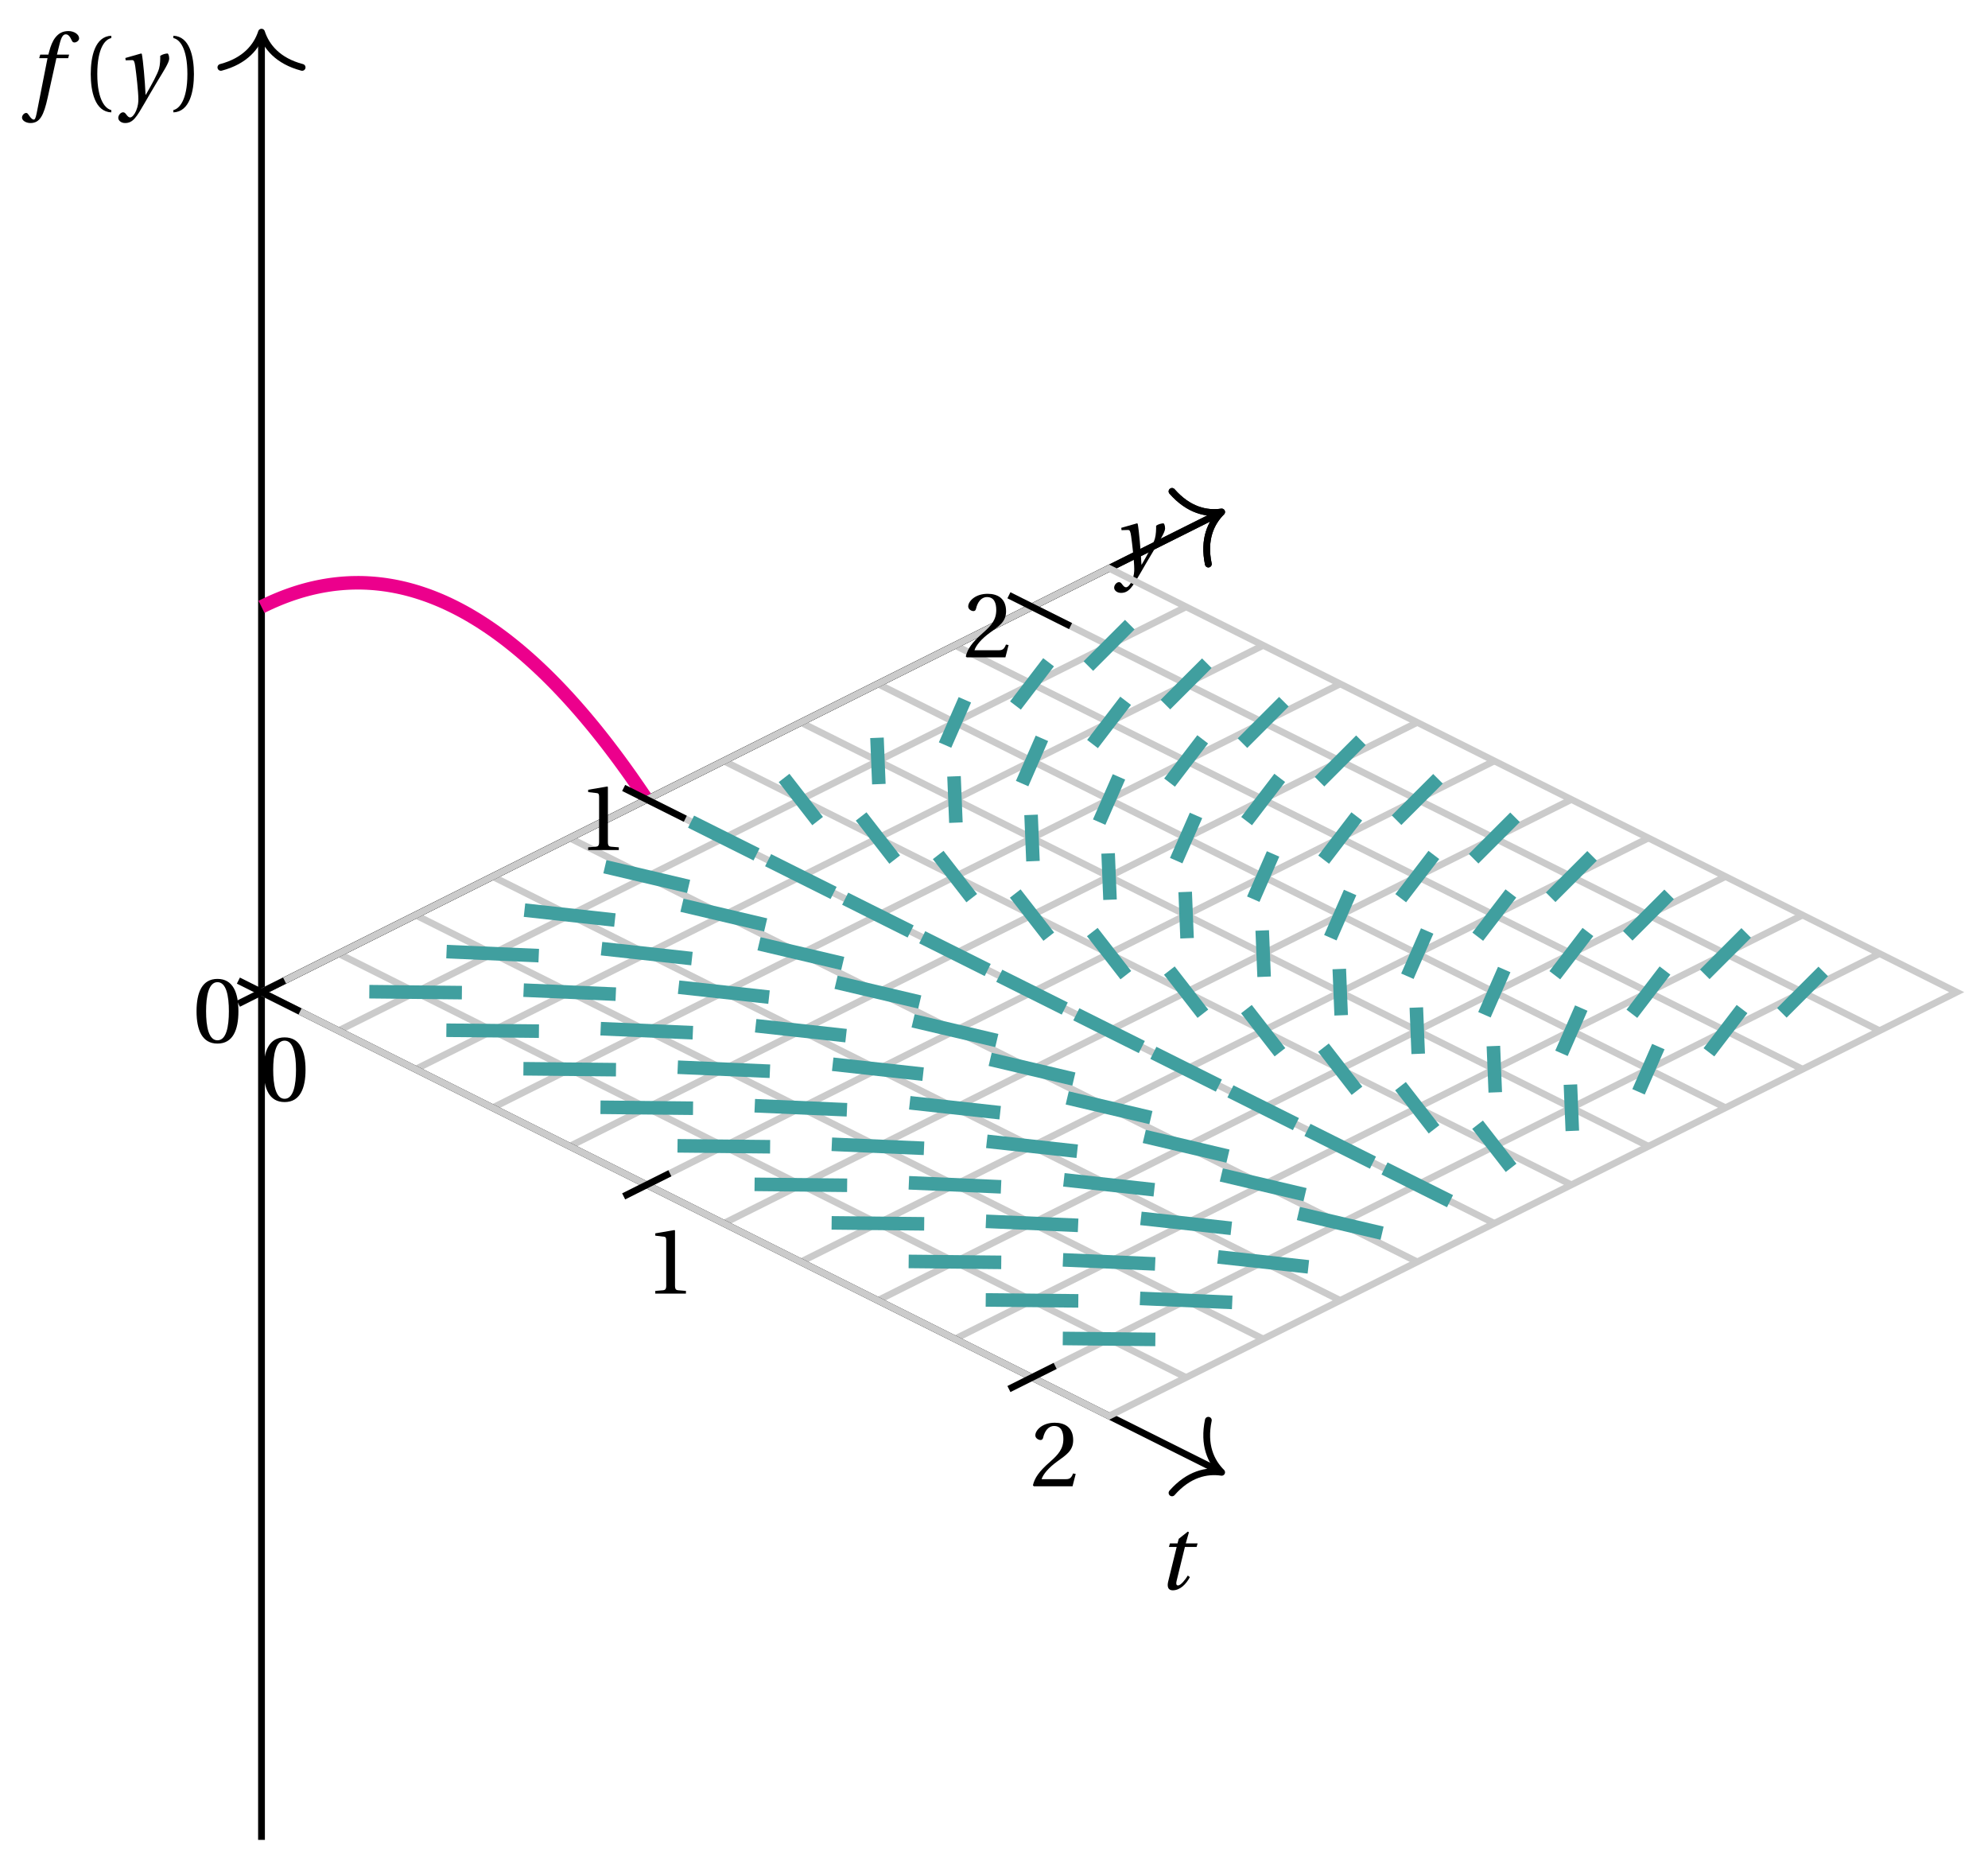 <svg xmlns="http://www.w3.org/2000/svg" xmlns:xlink="http://www.w3.org/1999/xlink" version="1.1" width="117" height="110" viewBox="0 0 117 110">
<defs>
<path id="font_1_1" d="M.432 .49H.302L.33 .603C.349 .679 .368 .707 .396 .707 .423 .707 .441 .685 .463 .637 .468 .627 .475 .62 .49 .62 .51 .62 .539 .639 .539 .664 .539 .707 .485 .742 .425 .742 .36 .742 .318 .715 .285 .673 .254 .634 .234 .58 .22 .527L.21 .49H.123L.112 .452H.201L.085-.137C.073-.199 .063-.205 .053-.205 .042-.205 .027-.197 0-.156-.007-.146-.014-.134-.027-.134-.049-.134-.072-.159-.072-.184-.071-.217-.028-.242 .019-.242 .119-.242 .161-.161 .203 .031L.296 .452H.422L.432 .49Z"/>
<path id="font_2_1" d="M.175 .282C.175 .568 .262 .654 .325 .667V.692C.15 .685 .105 .468 .105 .282 .105 .096 .15-.121 .325-.128V-.103C.267-.091 .175-.006 .175 .282Z"/>
<path id="font_1_3" d="M.071 .454 .074 .429 .142 .431C.164 .432 .169 .415 .177 .363 .188 .285 .21 .093 .21 .013 .21-.017 .208-.058 .186-.111 .168-.153 .142-.182 .122-.182 .107-.182 .096-.171 .081-.151 .069-.135 .061-.127 .046-.127 .02-.128-.005-.158-.005-.187-.005-.214 .024-.242 .068-.242 .153-.242 .19-.179 .278-.027 .298 .007 .358 .113 .42 .215 .477 .309 .54 .406 .54 .446 .54 .481 .529 .502 .522 .502 .503 .502 .469 .494 .444 .477 .445 .442 .443 .381 .431 .339 .415 .283 .356 .175 .29 .061H.287C.28 .214 .261 .425 .247 .498L.239 .502 .071 .454Z"/>
<path id="font_2_2" d="M.175 .282C.175-.006 .083-.091 .025-.103V-.128C.2-.121 .245 .096 .245 .282 .245 .468 .2 .685 .025 .692V.667C.088 .654 .175 .568 .175 .282Z"/>
<path id="font_1_2" d="M.428 .452 .439 .49H.312L.346 .609 .334 .616 .237 .539 .224 .49H.143L.132 .452H.215L.125 .086C.11 .029 .122-.012 .172-.012 .252-.012 .316 .054 .356 .129L.334 .146C.311 .107 .26 .04 .229 .04 .208 .04 .208 .063 .214 .088L.303 .452H.428Z"/>
<path id="font_2_3" d="M.265 .645C.36 .645 .387 .497 .387 .334 .387 .171 .36 .023 .265 .023 .17 .023 .143 .171 .143 .334 .143 .497 .17 .645 .265 .645M.265 .68C.1 .68 .041 .534 .041 .334 .041 .134 .1-.012 .265-.012 .43-.012 .489 .134 .489 .334 .489 .534 .43 .68 .265 .68Z"/>
<path id="font_2_4" d="M.437 0V.029L.353 .036C.332 .038 .32 .046 .32 .085V.674L.315 .68 .109 .645V.62L.202 .609C.219 .607 .226 .599 .226 .57V.085C.226 .066 .223 .054 .217 .047 .212 .04 .204 .037 .193 .036L.109 .029V0H.437Z"/>
<path id="font_2_5" d="M.485 .132 .457 .137C.436 .083 .416 .076 .376 .076H.12C.136 .128 .195 .199 .288 .266 .384 .336 .458 .381 .458 .493 .458 .632 .366 .68 .261 .68 .124 .68 .053 .597 .053 .545 .053 .511 .091 .495 .108 .495 .126 .495 .133 .505 .137 .522 .153 .59 .192 .645 .254 .645 .331 .645 .353 .58 .353 .507 .353 .4 .299 .34 .212 .263 .089 .156 .046 .088 .027 .01L.037 0H.451L.485 .132Z"/>
</defs>
<path transform="matrix(1,0,0,-1,15.39,58.383)" stroke-width=".399" stroke-linecap="butt" stroke-miterlimit="10" stroke-linejoin="miter" fill="none" stroke="#000000" d="M0 0 56.329 28.164"/>
<path transform="matrix(.894,-.447,-.447,-.894,71.898,30.128)" stroke-width=".399" stroke-linecap="round" stroke-linejoin="round" fill="none" stroke="#000000" d="M-2.072 2.391C-1.694 .956-.85 .279 0 0-.85-.279-1.694-.956-2.072-2.391"/>
<path transform="matrix(1,0,0,-1,15.39,58.383)" stroke-width=".399" stroke-linecap="butt" stroke-miterlimit="10" stroke-linejoin="miter" fill="none" stroke="#000000" d="M0-49.883V56.287"/>
<path transform="matrix(0,-1,-1,-0,15.39,1.893)" stroke-width=".399" stroke-linecap="round" stroke-linejoin="round" fill="none" stroke="#000000" d="M-2.072 2.391C-1.694 .956-.85 .279 0 0-.85-.279-1.694-.956-2.072-2.391"/>
<use data-text="f" xlink:href="#font_1_1" transform="matrix(5.5,0,0,-5.5,1.691,5.909)"/>
<use data-text="(" xlink:href="#font_2_1" transform="matrix(5.5,0,0,-5.5,4.763,5.909)"/>
<use data-text="y" xlink:href="#font_1_3" transform="matrix(5.5,0,0,-5.5,6.988,5.909)"/>
<use data-text=")" xlink:href="#font_2_2" transform="matrix(5.5,0,0,-5.5,10.066,5.909)"/>
<path transform="matrix(1,0,0,-1,15.39,58.383)" stroke-width=".797" stroke-linecap="butt" stroke-miterlimit="10" stroke-linejoin="miter" fill="none" stroke="#ec008c" d="M0 22.674 .229 22.786 .457 22.893 .686 22.996 .915 23.094 1.143 23.188 1.372 23.277 1.601 23.361 1.83 23.441 2.058 23.516 2.287 23.587 2.516 23.653 2.744 23.714 2.973 23.771 3.202 23.823 3.43 23.87 3.659 23.913 3.888 23.951 4.116 23.985 4.345 24.014 4.574 24.038 4.803 24.058 5.031 24.073 5.26 24.084 5.489 24.089 5.717 24.091 5.946 24.088 6.175 24.08 6.403 24.067 6.632 24.05 6.861 24.028 7.089 24.002 7.318 23.971 7.547 23.935 7.776 23.895 8.004 23.85 8.233 23.801 8.462 23.747 8.69 23.688 8.919 23.625 9.148 23.557 9.376 23.484 9.605 23.407 9.834 23.326 10.062 23.239 10.291 23.148 10.52 23.053 10.748 22.953 10.977 22.848 11.206 22.738 11.435 22.624 11.663 22.506 11.892 22.383 12.121 22.255 12.349 22.122 12.578 21.985 12.807 21.844 13.035 21.697 13.264 21.546 13.493 21.391 13.722 21.231 13.95 21.066 14.179 20.897 14.408 20.723 14.636 20.544 14.865 20.361 15.094 20.173 15.322 19.981 15.551 19.784 15.78 19.582 16.008 19.376 16.237 19.165 16.466 18.949 16.695 18.729 16.923 18.505 17.152 18.275 17.381 18.041 17.609 17.803 17.838 17.559 18.067 17.311 18.295 17.059 18.524 16.802 18.753 16.54 18.981 16.274 19.21 16.003 19.439 15.728 19.668 15.448 19.896 15.163 20.125 14.874 20.354 14.58 20.582 14.281 20.811 13.978 21.04 13.67 21.268 13.358 21.497 13.041 21.726 12.72 21.954 12.393 22.183 12.062 22.412 11.727 22.64 11.387"/>
<path transform="matrix(1,0,0,-1,15.39,58.383)" stroke-width=".399" stroke-linecap="butt" stroke-miterlimit="10" stroke-linejoin="miter" fill="none" stroke="#cbcbcb" d="M4.535-2.267 54.418 22.675"/>
<path transform="matrix(1,0,0,-1,15.39,58.383)" stroke-width=".399" stroke-linecap="butt" stroke-miterlimit="10" stroke-linejoin="miter" fill="none" stroke="#cbcbcb" d="M9.069-4.535 58.952 20.407"/>
<path transform="matrix(1,0,0,-1,15.39,58.383)" stroke-width=".399" stroke-linecap="butt" stroke-miterlimit="10" stroke-linejoin="miter" fill="none" stroke="#cbcbcb" d="M13.604-6.802 63.487 18.14"/>
<path transform="matrix(1,0,0,-1,15.39,58.383)" stroke-width=".399" stroke-linecap="butt" stroke-miterlimit="10" stroke-linejoin="miter" fill="none" stroke="#cbcbcb" d="M18.139-9.069 68.022 15.873"/>
<path transform="matrix(1,0,0,-1,15.39,58.383)" stroke-width=".399" stroke-linecap="butt" stroke-miterlimit="10" stroke-linejoin="miter" fill="none" stroke="#cbcbcb" d="M22.674-11.337 72.557 13.605"/>
<path transform="matrix(1,0,0,-1,15.39,58.383)" stroke-width=".399" stroke-linecap="butt" stroke-miterlimit="10" stroke-linejoin="miter" fill="none" stroke="#cbcbcb" d="M27.208-13.604 77.091 11.338"/>
<path transform="matrix(1,0,0,-1,15.39,58.383)" stroke-width=".399" stroke-linecap="butt" stroke-miterlimit="10" stroke-linejoin="miter" fill="none" stroke="#cbcbcb" d="M31.743-15.871 81.626 9.071"/>
<path transform="matrix(1,0,0,-1,15.39,58.383)" stroke-width=".399" stroke-linecap="butt" stroke-miterlimit="10" stroke-linejoin="miter" fill="none" stroke="#cbcbcb" d="M36.278-18.139 86.161 6.803"/>
<path transform="matrix(1,0,0,-1,15.39,58.383)" stroke-width=".399" stroke-linecap="butt" stroke-miterlimit="10" stroke-linejoin="miter" fill="none" stroke="#cbcbcb" d="M40.813-20.406 90.696 4.536"/>
<path transform="matrix(1,0,0,-1,15.39,58.383)" stroke-width=".399" stroke-linecap="butt" stroke-miterlimit="10" stroke-linejoin="miter" fill="none" stroke="#cbcbcb" d="M45.347-22.673 95.23 2.269"/>
<path transform="matrix(1,0,0,-1,15.39,58.383)" stroke-width=".399" stroke-linecap="butt" stroke-miterlimit="10" stroke-linejoin="miter" fill="none" stroke="#cbcbcb" d="M4.535 2.267 54.418-22.674"/>
<path transform="matrix(1,0,0,-1,15.39,58.383)" stroke-width=".399" stroke-linecap="butt" stroke-miterlimit="10" stroke-linejoin="miter" fill="none" stroke="#cbcbcb" d="M9.069 4.535 58.952-20.406"/>
<path transform="matrix(1,0,0,-1,15.39,58.383)" stroke-width=".399" stroke-linecap="butt" stroke-miterlimit="10" stroke-linejoin="miter" fill="none" stroke="#cbcbcb" d="M13.604 6.802 63.487-18.139"/>
<path transform="matrix(1,0,0,-1,15.39,58.383)" stroke-width=".399" stroke-linecap="butt" stroke-miterlimit="10" stroke-linejoin="miter" fill="none" stroke="#cbcbcb" d="M18.139 9.07 68.022-15.871"/>
<path transform="matrix(1,0,0,-1,15.39,58.383)" stroke-width=".399" stroke-linecap="butt" stroke-miterlimit="10" stroke-linejoin="miter" fill="none" stroke="#cbcbcb" d="M22.674 11.337 72.557-13.604"/>
<path transform="matrix(1,0,0,-1,15.39,58.383)" stroke-width=".399" stroke-linecap="butt" stroke-miterlimit="10" stroke-linejoin="miter" fill="none" stroke="#cbcbcb" d="M27.208 13.604 77.091-11.336"/>
<path transform="matrix(1,0,0,-1,15.39,58.383)" stroke-width=".399" stroke-linecap="butt" stroke-miterlimit="10" stroke-linejoin="miter" fill="none" stroke="#cbcbcb" d="M31.743 15.872 81.626-9.069"/>
<path transform="matrix(1,0,0,-1,15.39,58.383)" stroke-width=".399" stroke-linecap="butt" stroke-miterlimit="10" stroke-linejoin="miter" fill="none" stroke="#cbcbcb" d="M36.278 18.139 86.161-6.802"/>
<path transform="matrix(1,0,0,-1,15.39,58.383)" stroke-width=".399" stroke-linecap="butt" stroke-miterlimit="10" stroke-linejoin="miter" fill="none" stroke="#cbcbcb" d="M40.813 20.407 90.696-4.534"/>
<path transform="matrix(1,0,0,-1,15.39,58.383)" stroke-width=".399" stroke-linecap="butt" stroke-miterlimit="10" stroke-linejoin="miter" fill="none" stroke="#cbcbcb" d="M45.347 22.674 95.23-2.267"/>
<path transform="matrix(1,0,0,-1,15.39,58.383)" stroke-width=".399" stroke-linecap="butt" stroke-miterlimit="10" stroke-linejoin="miter" fill="none" stroke="#000000" d="M0 0 56.329-28.164"/>
<path transform="matrix(.894,.447,.447,-.894,71.898,86.637)" stroke-width=".399" stroke-linecap="round" stroke-linejoin="round" fill="none" stroke="#000000" d="M-2.072 2.391C-1.694 .956-.85 .279 0 0-.85-.279-1.694-.956-2.072-2.391"/>
<use data-text="t" xlink:href="#font_1_2" transform="matrix(5.5,0,0,-5.5,68.069,93.515)"/>
<path transform="matrix(1,0,0,-1,15.39,58.383)" stroke-width=".399" stroke-linecap="butt" stroke-miterlimit="10" stroke-linejoin="miter" fill="none" stroke="#000000" d="M0 0 56.329 28.165"/>
<path transform="matrix(.894,-.447,-.447,-.894,71.898,30.127)" stroke-width=".399" stroke-linecap="round" stroke-linejoin="round" fill="none" stroke="#000000" d="M-2.072 2.391C-1.694 .956-.85 .279 0 0-.85-.279-1.694-.956-2.072-2.391"/>
<use data-text="y" xlink:href="#font_1_3" transform="matrix(5.5,0,0,-5.5,65.599,33.557)"/>
<path transform="matrix(1,0,0,-1,15.39,58.383)" stroke-width=".399" stroke-linecap="butt" stroke-miterlimit="10" stroke-linejoin="miter" fill="none" stroke="#cbcbcb" d="M0 0 49.883 24.942 99.766 .001 49.883-24.941ZM99.766 .001"/>
<path transform="matrix(1,0,0,-1,15.39,58.383)" stroke-width=".399" stroke-linecap="butt" stroke-miterlimit="10" stroke-linejoin="miter" fill="none" stroke="#000000" d="M-1.36-.68 1.36 .68"/>
<use data-text="0" xlink:href="#font_2_3" transform="matrix(5.5,0,0,-5.5,15.292,64.784)"/>
<path transform="matrix(1,0,0,-1,15.39,58.383)" stroke-width=".399" stroke-linecap="butt" stroke-miterlimit="10" stroke-linejoin="miter" fill="none" stroke="#000000" d="M21.314-12.017 24.034-10.657"/>
<use data-text="1" xlink:href="#font_2_4" transform="matrix(5.5,0,0,-5.5,37.966,76.122)"/>
<path transform="matrix(1,0,0,-1,15.39,58.383)" stroke-width=".399" stroke-linecap="butt" stroke-miterlimit="10" stroke-linejoin="miter" fill="none" stroke="#000000" d="M43.988-23.354 46.709-21.993"/>
<use data-text="2" xlink:href="#font_2_5" transform="matrix(5.5,0,0,-5.5,60.641,87.459)"/>
<path transform="matrix(1,0,0,-1,15.39,58.383)" stroke-width=".399" stroke-linecap="butt" stroke-miterlimit="10" stroke-linejoin="miter" fill="none" stroke="#000000" d="M-1.36 .68 2.268-1.134"/>
<use data-text="0" xlink:href="#font_2_3" transform="matrix(5.5,0,0,-5.5,11.342,61.343)"/>
<path transform="matrix(1,0,0,-1,15.39,58.383)" stroke-width=".399" stroke-linecap="butt" stroke-miterlimit="10" stroke-linejoin="miter" fill="none" stroke="#000000" d="M21.314 12.017 24.942 10.203"/>
<use data-text="1" xlink:href="#font_2_4" transform="matrix(5.5,0,0,-5.5,34.016,50.02)"/>
<path transform="matrix(1,0,0,-1,15.39,58.383)" stroke-width=".399" stroke-linecap="butt" stroke-miterlimit="10" stroke-linejoin="miter" fill="none" stroke="#000000" d="M43.988 23.355 47.616 21.541"/>
<use data-text="2" xlink:href="#font_2_5" transform="matrix(5.5,0,0,-5.5,56.691,38.682)"/>
<path transform="matrix(1,0,0,-1,15.39,58.383)" stroke-width=".797" stroke-linecap="butt" stroke-miterlimit="10" stroke-linejoin="miter" fill="none" stroke="#409f9f" d="M6.345 .028 11.794-.028"/>
<path transform="matrix(1,0,0,-1,15.39,58.383)" stroke-width=".797" stroke-linecap="butt" stroke-miterlimit="10" stroke-linejoin="miter" fill="none" stroke="#409f9f" d="M10.891 2.386 16.317 2.149"/>
<path transform="matrix(1,0,0,-1,15.39,58.383)" stroke-width=".797" stroke-linecap="butt" stroke-miterlimit="10" stroke-linejoin="miter" fill="none" stroke="#409f9f" d="M15.478 4.827 20.799 4.243"/>
<path transform="matrix(1,0,0,-1,15.39,58.383)" stroke-width=".797" stroke-linecap="butt" stroke-miterlimit="10" stroke-linejoin="miter" fill="none" stroke="#409f9f" d="M20.21 7.382 25.137 6.222"/>
<path transform="matrix(1,0,0,-1,15.39,58.383)" stroke-width=".797" stroke-linecap="butt" stroke-miterlimit="10" stroke-linejoin="miter" fill="none" stroke="#409f9f" d="M25.281 10.033 29.136 8.106"/>
<path transform="matrix(1,0,0,-1,15.39,58.383)" stroke-width=".797" stroke-linecap="butt" stroke-miterlimit="10" stroke-linejoin="miter" fill="none" stroke="#409f9f" d="M30.756 12.606 32.73 10.068"/>
<path transform="matrix(1,0,0,-1,15.39,58.383)" stroke-width=".797" stroke-linecap="butt" stroke-miterlimit="10" stroke-linejoin="miter" fill="none" stroke="#409f9f" d="M36.223 14.967 36.333 12.242"/>
<path transform="matrix(1,0,0,-1,15.39,58.383)" stroke-width=".797" stroke-linecap="butt" stroke-miterlimit="10" stroke-linejoin="miter" fill="none" stroke="#409f9f" d="M41.395 17.203 40.23 14.541"/>
<path transform="matrix(1,0,0,-1,15.39,58.383)" stroke-width=".797" stroke-linecap="butt" stroke-miterlimit="10" stroke-linejoin="miter" fill="none" stroke="#409f9f" d="M46.322 19.412 44.373 16.867"/>
<path transform="matrix(1,0,0,-1,15.39,58.383)" stroke-width=".797" stroke-linecap="butt" stroke-miterlimit="10" stroke-linejoin="miter" fill="none" stroke="#409f9f" d="M51.101 21.626 48.663 19.188"/>
<path transform="matrix(1,0,0,-1,15.39,58.383)" stroke-width=".797" stroke-linecap="butt" stroke-miterlimit="10" stroke-linejoin="miter" fill="none" stroke="#409f9f" d="M10.88-2.24 16.328-2.295"/>
<path transform="matrix(1,0,0,-1,15.39,58.383)" stroke-width=".797" stroke-linecap="butt" stroke-miterlimit="10" stroke-linejoin="miter" fill="none" stroke="#409f9f" d="M15.426 .119 20.852-.118"/>
<path transform="matrix(1,0,0,-1,15.39,58.383)" stroke-width=".797" stroke-linecap="butt" stroke-miterlimit="10" stroke-linejoin="miter" fill="none" stroke="#409f9f" d="M20.013 2.56 25.334 1.976"/>
<path transform="matrix(1,0,0,-1,15.39,58.383)" stroke-width=".797" stroke-linecap="butt" stroke-miterlimit="10" stroke-linejoin="miter" fill="none" stroke="#409f9f" d="M24.745 5.115 29.672 3.955"/>
<path transform="matrix(1,0,0,-1,15.39,58.383)" stroke-width=".797" stroke-linecap="butt" stroke-miterlimit="10" stroke-linejoin="miter" fill="none" stroke="#409f9f" d="M29.816 7.766 33.67 5.839"/>
<path transform="matrix(1,0,0,-1,15.39,58.383)" stroke-width=".797" stroke-linecap="butt" stroke-miterlimit="10" stroke-linejoin="miter" fill="none" stroke="#409f9f" d="M35.291 10.339 37.265 7.801"/>
<path transform="matrix(1,0,0,-1,15.39,58.383)" stroke-width=".797" stroke-linecap="butt" stroke-miterlimit="10" stroke-linejoin="miter" fill="none" stroke="#409f9f" d="M40.757 12.699 40.868 9.975"/>
<path transform="matrix(1,0,0,-1,15.39,58.383)" stroke-width=".797" stroke-linecap="butt" stroke-miterlimit="10" stroke-linejoin="miter" fill="none" stroke="#409f9f" d="M45.93 14.936 44.765 12.274"/>
<path transform="matrix(1,0,0,-1,15.39,58.383)" stroke-width=".797" stroke-linecap="butt" stroke-miterlimit="10" stroke-linejoin="miter" fill="none" stroke="#409f9f" d="M50.857 17.144 48.908 14.6"/>
<path transform="matrix(1,0,0,-1,15.39,58.383)" stroke-width=".797" stroke-linecap="butt" stroke-miterlimit="10" stroke-linejoin="miter" fill="none" stroke="#409f9f" d="M55.636 19.358 53.198 16.921"/>
<path transform="matrix(1,0,0,-1,15.39,58.383)" stroke-width=".797" stroke-linecap="butt" stroke-miterlimit="10" stroke-linejoin="miter" fill="none" stroke="#409f9f" d="M15.415-4.507 20.863-4.562"/>
<path transform="matrix(1,0,0,-1,15.39,58.383)" stroke-width=".797" stroke-linecap="butt" stroke-miterlimit="10" stroke-linejoin="miter" fill="none" stroke="#409f9f" d="M19.961-2.149 25.386-2.386"/>
<path transform="matrix(1,0,0,-1,15.39,58.383)" stroke-width=".797" stroke-linecap="butt" stroke-miterlimit="10" stroke-linejoin="miter" fill="none" stroke="#409f9f" d="M24.548 .292 29.869-.292"/>
<path transform="matrix(1,0,0,-1,15.39,58.383)" stroke-width=".797" stroke-linecap="butt" stroke-miterlimit="10" stroke-linejoin="miter" fill="none" stroke="#409f9f" d="M29.28 2.848 34.207 1.688"/>
<path transform="matrix(1,0,0,-1,15.39,58.383)" stroke-width=".797" stroke-linecap="butt" stroke-miterlimit="10" stroke-linejoin="miter" fill="none" stroke="#409f9f" d="M34.351 5.499 38.205 3.572"/>
<path transform="matrix(1,0,0,-1,15.39,58.383)" stroke-width=".797" stroke-linecap="butt" stroke-miterlimit="10" stroke-linejoin="miter" fill="none" stroke="#409f9f" d="M39.826 8.072 41.8 5.533"/>
<path transform="matrix(1,0,0,-1,15.39,58.383)" stroke-width=".797" stroke-linecap="butt" stroke-miterlimit="10" stroke-linejoin="miter" fill="none" stroke="#409f9f" d="M45.292 10.432 45.403 7.708"/>
<path transform="matrix(1,0,0,-1,15.39,58.383)" stroke-width=".797" stroke-linecap="butt" stroke-miterlimit="10" stroke-linejoin="miter" fill="none" stroke="#409f9f" d="M50.465 12.668 49.3 10.006"/>
<path transform="matrix(1,0,0,-1,15.39,58.383)" stroke-width=".797" stroke-linecap="butt" stroke-miterlimit="10" stroke-linejoin="miter" fill="none" stroke="#409f9f" d="M55.392 14.877 53.442 12.332"/>
<path transform="matrix(1,0,0,-1,15.39,58.383)" stroke-width=".797" stroke-linecap="butt" stroke-miterlimit="10" stroke-linejoin="miter" fill="none" stroke="#409f9f" d="M60.171 17.091 57.733 14.653"/>
<path transform="matrix(1,0,0,-1,15.39,58.383)" stroke-width=".797" stroke-linecap="butt" stroke-miterlimit="10" stroke-linejoin="miter" fill="none" stroke="#409f9f" d="M19.95-6.774 25.398-6.83"/>
<path transform="matrix(1,0,0,-1,15.39,58.383)" stroke-width=".797" stroke-linecap="butt" stroke-miterlimit="10" stroke-linejoin="miter" fill="none" stroke="#409f9f" d="M24.496-4.416 29.921-4.653"/>
<path transform="matrix(1,0,0,-1,15.39,58.383)" stroke-width=".797" stroke-linecap="butt" stroke-miterlimit="10" stroke-linejoin="miter" fill="none" stroke="#409f9f" d="M29.083-1.975 34.404-2.559"/>
<path transform="matrix(1,0,0,-1,15.39,58.383)" stroke-width=".797" stroke-linecap="butt" stroke-miterlimit="10" stroke-linejoin="miter" fill="none" stroke="#409f9f" d="M33.815 .58 38.741-.58"/>
<path transform="matrix(1,0,0,-1,15.39,58.383)" stroke-width=".797" stroke-linecap="butt" stroke-miterlimit="10" stroke-linejoin="miter" fill="none" stroke="#409f9f" d="M38.886 3.231 42.74 1.304"/>
<path transform="matrix(1,0,0,-1,15.39,58.383)" stroke-width=".797" stroke-linecap="butt" stroke-miterlimit="10" stroke-linejoin="miter" fill="none" stroke="#409f9f" d="M44.36 5.804 46.334 3.266"/>
<path transform="matrix(1,0,0,-1,15.39,58.383)" stroke-width=".797" stroke-linecap="butt" stroke-miterlimit="10" stroke-linejoin="miter" fill="none" stroke="#409f9f" d="M49.827 8.165 49.938 5.44"/>
<path transform="matrix(1,0,0,-1,15.39,58.383)" stroke-width=".797" stroke-linecap="butt" stroke-miterlimit="10" stroke-linejoin="miter" fill="none" stroke="#409f9f" d="M55 10.401 53.834 7.739"/>
<path transform="matrix(1,0,0,-1,15.39,58.383)" stroke-width=".797" stroke-linecap="butt" stroke-miterlimit="10" stroke-linejoin="miter" fill="none" stroke="#409f9f" d="M59.926 12.61 57.977 10.065"/>
<path transform="matrix(1,0,0,-1,15.39,58.383)" stroke-width=".797" stroke-linecap="butt" stroke-miterlimit="10" stroke-linejoin="miter" fill="none" stroke="#409f9f" d="M64.705 14.824 62.268 12.386"/>
<path transform="matrix(1,0,0,-1,15.39,58.383)" stroke-width=".797" stroke-linecap="butt" stroke-miterlimit="10" stroke-linejoin="miter" fill="none" stroke="#409f9f" d="M24.484-9.042 29.933-9.097"/>
<path transform="matrix(1,0,0,-1,15.39,58.383)" stroke-width=".797" stroke-linecap="butt" stroke-miterlimit="10" stroke-linejoin="miter" fill="none" stroke="#409f9f" d="M29.03-6.683 34.456-6.92"/>
<path transform="matrix(1,0,0,-1,15.39,58.383)" stroke-width=".797" stroke-linecap="butt" stroke-miterlimit="10" stroke-linejoin="miter" fill="none" stroke="#409f9f" d="M33.617-4.242 38.938-4.826"/>
<path transform="matrix(1,0,0,-1,15.39,58.383)" stroke-width=".797" stroke-linecap="butt" stroke-miterlimit="10" stroke-linejoin="miter" fill="none" stroke="#409f9f" d="M38.349-1.687 43.276-2.847"/>
<path transform="matrix(1,0,0,-1,15.39,58.383)" stroke-width=".797" stroke-linecap="butt" stroke-miterlimit="10" stroke-linejoin="miter" fill="none" stroke="#409f9f" d="M43.42 .964 47.275-.963"/>
<path transform="matrix(1,0,0,-1,15.39,58.383)" stroke-width=".797" stroke-linecap="butt" stroke-miterlimit="10" stroke-linejoin="miter" fill="none" stroke="#409f9f" d="M48.895 3.537 50.869 .999"/>
<path transform="matrix(1,0,0,-1,15.39,58.383)" stroke-width=".797" stroke-linecap="butt" stroke-miterlimit="10" stroke-linejoin="miter" fill="none" stroke="#409f9f" d="M54.362 5.897 54.472 3.173"/>
<path transform="matrix(1,0,0,-1,15.39,58.383)" stroke-width=".797" stroke-linecap="butt" stroke-miterlimit="10" stroke-linejoin="miter" fill="none" stroke="#409f9f" d="M59.534 8.134 58.369 5.472"/>
<path transform="matrix(1,0,0,-1,15.39,58.383)" stroke-width=".797" stroke-linecap="butt" stroke-miterlimit="10" stroke-linejoin="miter" fill="none" stroke="#409f9f" d="M64.461 10.342 62.512 7.798"/>
<path transform="matrix(1,0,0,-1,15.39,58.383)" stroke-width=".797" stroke-linecap="butt" stroke-miterlimit="10" stroke-linejoin="miter" fill="none" stroke="#409f9f" d="M69.24 12.556 66.802 10.119"/>
<path transform="matrix(1,0,0,-1,15.39,58.383)" stroke-width=".797" stroke-linecap="butt" stroke-miterlimit="10" stroke-linejoin="miter" fill="none" stroke="#409f9f" d="M29.019-11.309 34.467-11.364"/>
<path transform="matrix(1,0,0,-1,15.39,58.383)" stroke-width=".797" stroke-linecap="butt" stroke-miterlimit="10" stroke-linejoin="miter" fill="none" stroke="#409f9f" d="M33.565-8.951 38.991-9.188"/>
<path transform="matrix(1,0,0,-1,15.39,58.383)" stroke-width=".797" stroke-linecap="butt" stroke-miterlimit="10" stroke-linejoin="miter" fill="none" stroke="#409f9f" d="M38.152-6.51 43.473-7.094"/>
<path transform="matrix(1,0,0,-1,15.39,58.383)" stroke-width=".797" stroke-linecap="butt" stroke-miterlimit="10" stroke-linejoin="miter" fill="none" stroke="#409f9f" d="M42.884-3.954 47.811-5.114"/>
<path transform="matrix(1,0,0,-1,15.39,58.383)" stroke-width=".797" stroke-linecap="butt" stroke-miterlimit="10" stroke-linejoin="miter" fill="none" stroke="#409f9f" d="M47.955-1.303 51.809-3.23"/>
<path transform="matrix(1,0,0,-1,15.39,58.383)" stroke-width=".797" stroke-linecap="butt" stroke-miterlimit="10" stroke-linejoin="miter" fill="none" stroke="#409f9f" d="M53.43 1.27 55.404-1.269"/>
<path transform="matrix(1,0,0,-1,15.39,58.383)" stroke-width=".797" stroke-linecap="butt" stroke-miterlimit="10" stroke-linejoin="miter" fill="none" stroke="#409f9f" d="M58.896 3.63 59.007 .906"/>
<path transform="matrix(1,0,0,-1,15.39,58.383)" stroke-width=".797" stroke-linecap="butt" stroke-miterlimit="10" stroke-linejoin="miter" fill="none" stroke="#409f9f" d="M64.069 5.866 62.904 3.204"/>
<path transform="matrix(1,0,0,-1,15.39,58.383)" stroke-width=".797" stroke-linecap="butt" stroke-miterlimit="10" stroke-linejoin="miter" fill="none" stroke="#409f9f" d="M68.996 8.075 67.047 5.53"/>
<path transform="matrix(1,0,0,-1,15.39,58.383)" stroke-width=".797" stroke-linecap="butt" stroke-miterlimit="10" stroke-linejoin="miter" fill="none" stroke="#409f9f" d="M73.775 10.289 71.337 7.851"/>
<path transform="matrix(1,0,0,-1,15.39,58.383)" stroke-width=".797" stroke-linecap="butt" stroke-miterlimit="10" stroke-linejoin="miter" fill="none" stroke="#409f9f" d="M33.554-13.576 39.002-13.632"/>
<path transform="matrix(1,0,0,-1,15.39,58.383)" stroke-width=".797" stroke-linecap="butt" stroke-miterlimit="10" stroke-linejoin="miter" fill="none" stroke="#409f9f" d="M38.1-11.218 43.525-11.455"/>
<path transform="matrix(1,0,0,-1,15.39,58.383)" stroke-width=".797" stroke-linecap="butt" stroke-miterlimit="10" stroke-linejoin="miter" fill="none" stroke="#409f9f" d="M42.687-8.777 48.008-9.361"/>
<path transform="matrix(1,0,0,-1,15.39,58.383)" stroke-width=".797" stroke-linecap="butt" stroke-miterlimit="10" stroke-linejoin="miter" fill="none" stroke="#409f9f" d="M47.419-6.222 52.345-7.381"/>
<path transform="matrix(1,0,0,-1,15.39,58.383)" stroke-width=".797" stroke-linecap="butt" stroke-miterlimit="10" stroke-linejoin="miter" fill="none" stroke="#409f9f" d="M52.49-3.571 56.344-5.498"/>
<path transform="matrix(1,0,0,-1,15.39,58.383)" stroke-width=".797" stroke-linecap="butt" stroke-miterlimit="10" stroke-linejoin="miter" fill="none" stroke="#409f9f" d="M57.965-.998 59.939-3.536"/>
<path transform="matrix(1,0,0,-1,15.39,58.383)" stroke-width=".797" stroke-linecap="butt" stroke-miterlimit="10" stroke-linejoin="miter" fill="none" stroke="#409f9f" d="M63.431 1.363 63.542-1.361"/>
<path transform="matrix(1,0,0,-1,15.39,58.383)" stroke-width=".797" stroke-linecap="butt" stroke-miterlimit="10" stroke-linejoin="miter" fill="none" stroke="#409f9f" d="M68.604 3.599 67.439 .937"/>
<path transform="matrix(1,0,0,-1,15.39,58.383)" stroke-width=".797" stroke-linecap="butt" stroke-miterlimit="10" stroke-linejoin="miter" fill="none" stroke="#409f9f" d="M73.531 5.808 71.581 3.263"/>
<path transform="matrix(1,0,0,-1,15.39,58.383)" stroke-width=".797" stroke-linecap="butt" stroke-miterlimit="10" stroke-linejoin="miter" fill="none" stroke="#409f9f" d="M78.31 8.022 75.872 5.584"/>
<path transform="matrix(1,0,0,-1,15.39,58.383)" stroke-width=".797" stroke-linecap="butt" stroke-miterlimit="10" stroke-linejoin="miter" fill="none" stroke="#409f9f" d="M38.088-15.844 43.537-15.899"/>
<path transform="matrix(1,0,0,-1,15.39,58.383)" stroke-width=".797" stroke-linecap="butt" stroke-miterlimit="10" stroke-linejoin="miter" fill="none" stroke="#409f9f" d="M42.635-13.485 48.06-13.722"/>
<path transform="matrix(1,0,0,-1,15.39,58.383)" stroke-width=".797" stroke-linecap="butt" stroke-miterlimit="10" stroke-linejoin="miter" fill="none" stroke="#409f9f" d="M47.222-11.044 52.543-11.628"/>
<path transform="matrix(1,0,0,-1,15.39,58.383)" stroke-width=".797" stroke-linecap="butt" stroke-miterlimit="10" stroke-linejoin="miter" fill="none" stroke="#409f9f" d="M51.954-8.489 56.88-9.649"/>
<path transform="matrix(1,0,0,-1,15.39,58.383)" stroke-width=".797" stroke-linecap="butt" stroke-miterlimit="10" stroke-linejoin="miter" fill="none" stroke="#409f9f" d="M57.025-5.838 60.879-7.765"/>
<path transform="matrix(1,0,0,-1,15.39,58.383)" stroke-width=".797" stroke-linecap="butt" stroke-miterlimit="10" stroke-linejoin="miter" fill="none" stroke="#409f9f" d="M62.499-3.265 64.473-5.803"/>
<path transform="matrix(1,0,0,-1,15.39,58.383)" stroke-width=".797" stroke-linecap="butt" stroke-miterlimit="10" stroke-linejoin="miter" fill="none" stroke="#409f9f" d="M67.966-.905 68.076-3.629"/>
<path transform="matrix(1,0,0,-1,15.39,58.383)" stroke-width=".797" stroke-linecap="butt" stroke-miterlimit="10" stroke-linejoin="miter" fill="none" stroke="#409f9f" d="M73.138 1.332 71.973-1.33"/>
<path transform="matrix(1,0,0,-1,15.39,58.383)" stroke-width=".797" stroke-linecap="butt" stroke-miterlimit="10" stroke-linejoin="miter" fill="none" stroke="#409f9f" d="M78.065 3.54 76.116 .996"/>
<path transform="matrix(1,0,0,-1,15.39,58.383)" stroke-width=".797" stroke-linecap="butt" stroke-miterlimit="10" stroke-linejoin="miter" fill="none" stroke="#409f9f" d="M82.844 5.754 80.406 3.317"/>
<path transform="matrix(1,0,0,-1,15.39,58.383)" stroke-width=".797" stroke-linecap="butt" stroke-miterlimit="10" stroke-linejoin="miter" fill="none" stroke="#409f9f" d="M42.623-18.111 48.072-18.166"/>
<path transform="matrix(1,0,0,-1,15.39,58.383)" stroke-width=".797" stroke-linecap="butt" stroke-miterlimit="10" stroke-linejoin="miter" fill="none" stroke="#409f9f" d="M47.169-15.753 52.595-15.99"/>
<path transform="matrix(1,0,0,-1,15.39,58.383)" stroke-width=".797" stroke-linecap="butt" stroke-miterlimit="10" stroke-linejoin="miter" fill="none" stroke="#409f9f" d="M51.756-13.312 57.077-13.896"/>
<path transform="matrix(1,0,0,-1,15.39,58.383)" stroke-width=".797" stroke-linecap="butt" stroke-miterlimit="10" stroke-linejoin="miter" fill="none" stroke="#409f9f" d="M56.488-10.756 61.415-11.916"/>
<path transform="matrix(1,0,0,-1,15.39,58.383)" stroke-width=".797" stroke-linecap="butt" stroke-miterlimit="10" stroke-linejoin="miter" fill="none" stroke="#409f9f" d="M61.559-8.105 65.413-10.032"/>
<path transform="matrix(1,0,0,-1,15.39,58.383)" stroke-width=".797" stroke-linecap="butt" stroke-miterlimit="10" stroke-linejoin="miter" fill="none" stroke="#409f9f" d="M67.034-5.532 69.008-8.071"/>
<path transform="matrix(1,0,0,-1,15.39,58.383)" stroke-width=".797" stroke-linecap="butt" stroke-miterlimit="10" stroke-linejoin="miter" fill="none" stroke="#409f9f" d="M72.501-3.172 72.611-5.896"/>
<path transform="matrix(1,0,0,-1,15.39,58.383)" stroke-width=".797" stroke-linecap="butt" stroke-miterlimit="10" stroke-linejoin="miter" fill="none" stroke="#409f9f" d="M77.673-.936 76.508-3.598"/>
<path transform="matrix(1,0,0,-1,15.39,58.383)" stroke-width=".797" stroke-linecap="butt" stroke-miterlimit="10" stroke-linejoin="miter" fill="none" stroke="#409f9f" d="M82.6 1.273 80.651-1.272"/>
<path transform="matrix(1,0,0,-1,15.39,58.383)" stroke-width=".797" stroke-linecap="butt" stroke-miterlimit="10" stroke-linejoin="miter" fill="none" stroke="#409f9f" d="M87.379 3.487 84.941 1.049"/>
<path transform="matrix(1,0,0,-1,15.39,58.383)" stroke-width=".797" stroke-linecap="butt" stroke-miterlimit="10" stroke-linejoin="miter" fill="none" stroke="#409f9f" d="M47.158-20.378 52.606-20.434"/>
<path transform="matrix(1,0,0,-1,15.39,58.383)" stroke-width=".797" stroke-linecap="butt" stroke-miterlimit="10" stroke-linejoin="miter" fill="none" stroke="#409f9f" d="M51.704-18.02 57.13-18.257"/>
<path transform="matrix(1,0,0,-1,15.39,58.383)" stroke-width=".797" stroke-linecap="butt" stroke-miterlimit="10" stroke-linejoin="miter" fill="none" stroke="#409f9f" d="M56.291-15.579 61.612-16.163"/>
<path transform="matrix(1,0,0,-1,15.39,58.383)" stroke-width=".797" stroke-linecap="butt" stroke-miterlimit="10" stroke-linejoin="miter" fill="none" stroke="#409f9f" d="M61.023-13.024 65.95-14.183"/>
<path transform="matrix(1,0,0,-1,15.39,58.383)" stroke-width=".797" stroke-linecap="butt" stroke-miterlimit="10" stroke-linejoin="miter" fill="none" stroke="#409f9f" d="M66.094-10.373 69.948-12.3"/>
<path transform="matrix(1,0,0,-1,15.39,58.383)" stroke-width=".797" stroke-linecap="butt" stroke-miterlimit="10" stroke-linejoin="miter" fill="none" stroke="#409f9f" d="M71.569-7.8 73.543-10.338"/>
<path transform="matrix(1,0,0,-1,15.39,58.383)" stroke-width=".797" stroke-linecap="butt" stroke-miterlimit="10" stroke-linejoin="miter" fill="none" stroke="#409f9f" d="M77.035-5.439 77.146-8.163"/>
<path transform="matrix(1,0,0,-1,15.39,58.383)" stroke-width=".797" stroke-linecap="butt" stroke-miterlimit="10" stroke-linejoin="miter" fill="none" stroke="#409f9f" d="M82.208-3.203 81.043-5.865"/>
<path transform="matrix(1,0,0,-1,15.39,58.383)" stroke-width=".797" stroke-linecap="butt" stroke-miterlimit="10" stroke-linejoin="miter" fill="none" stroke="#409f9f" d="M87.135-.994 85.186-3.539"/>
<path transform="matrix(1,0,0,-1,15.39,58.383)" stroke-width=".797" stroke-linecap="butt" stroke-miterlimit="10" stroke-linejoin="miter" fill="none" stroke="#409f9f" d="M91.914 1.22 89.476-1.218"/>
</svg>
